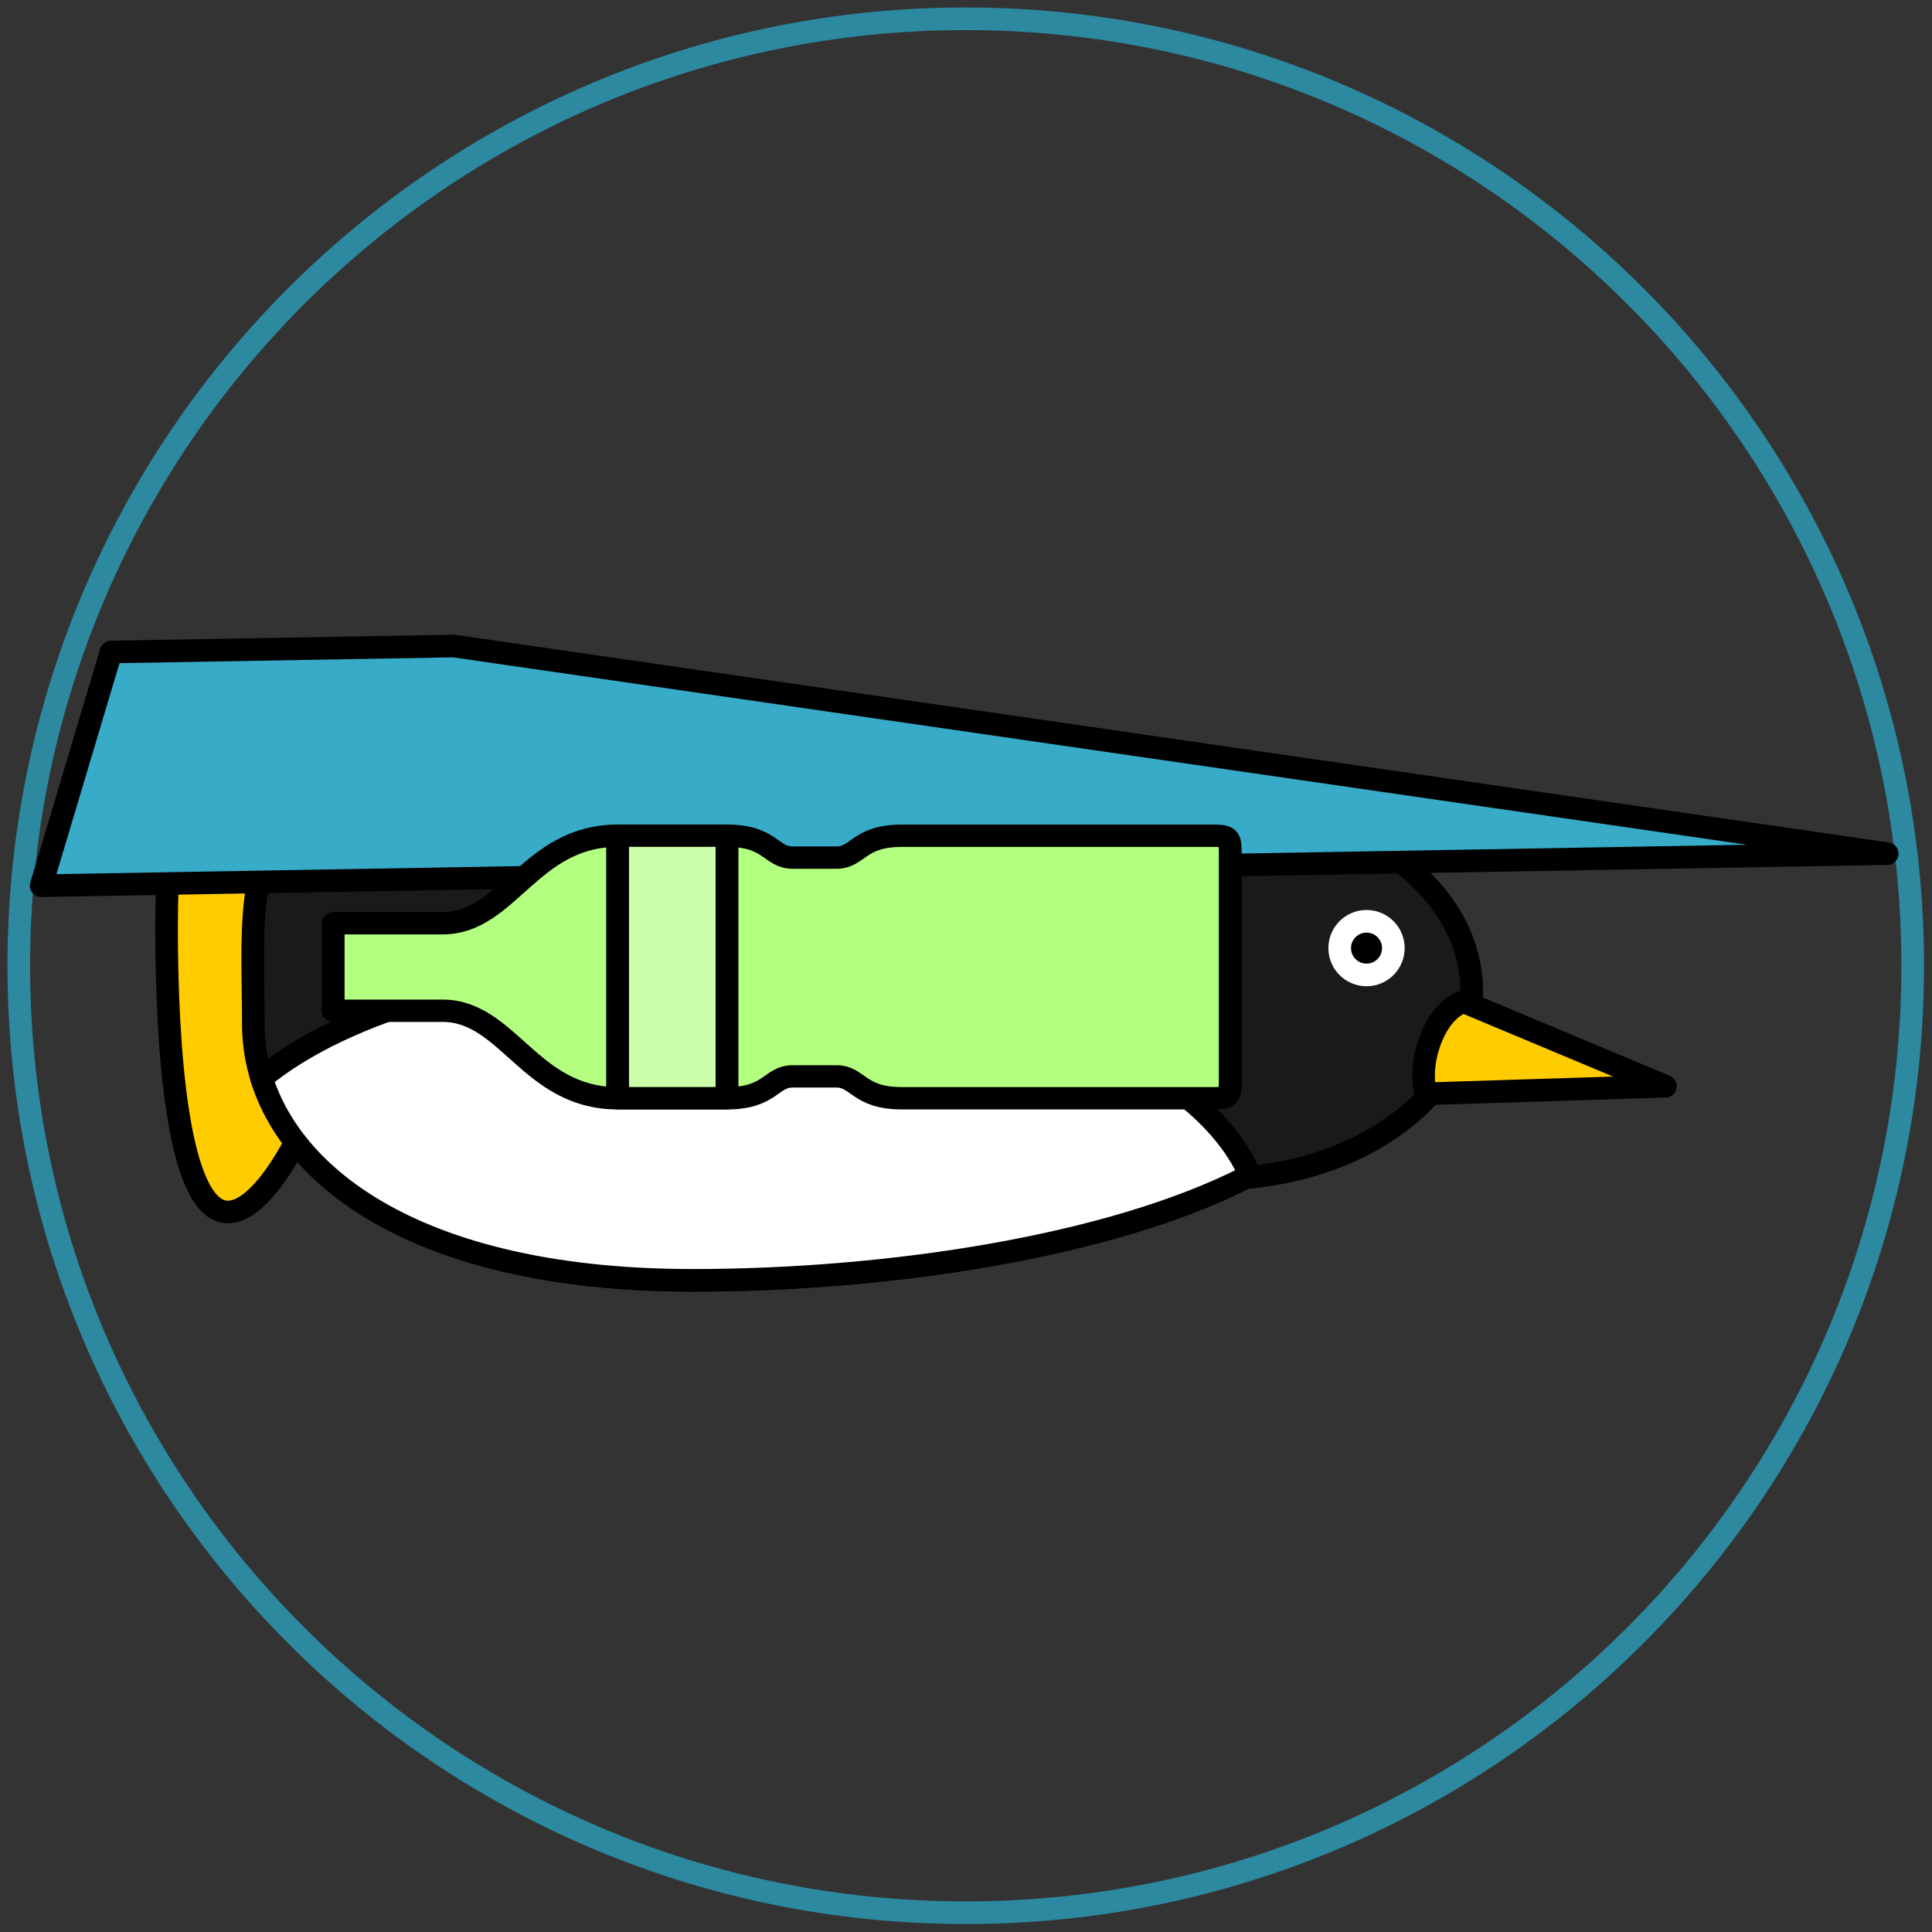 <?xml version="1.0" encoding="UTF-8" standalone="no"?>
<!-- Created with Inkscape (http://www.inkscape.org/) -->

<svg
   xmlns:dc="http://purl.org/dc/elements/1.1/"
   xmlns:cc="http://creativecommons.org/ns#"
   xmlns:rdf="http://www.w3.org/1999/02/22-rdf-syntax-ns#"
   xmlns:svg="http://www.w3.org/2000/svg"
   xmlns="http://www.w3.org/2000/svg"
   xmlns:sodipodi="http://sodipodi.sourceforge.net/DTD/sodipodi-0.dtd"
   xmlns:inkscape="http://www.inkscape.org/namespaces/inkscape"
   width="128"
   height="128"
   id="svg2"
   version="1.1"
   inkscape:version="0.48.0 r9654"
   sodipodi:docname="penguin.svg">
  <rect width="100%" height="100%" fill="#333333" stroke="none"/>
  <defs
     id="defs4" />
  <sodipodi:namedview
     id="base"
     pagecolor="#ffffff"
     bordercolor="#666666"
     borderopacity="1.0"
     inkscape:pageopacity="0.0"
     inkscape:pageshadow="2"
     inkscape:zoom="6.2734375"
     inkscape:cx="64.637608"
     inkscape:cy="64"
     inkscape:document-units="px"
     inkscape:current-layer="layer1"
     showgrid="false"
     showguides="true"
     inkscape:guide-bbox="true"
     inkscape:window-width="1680"
     inkscape:window-height="993"
     inkscape:window-x="0"
     inkscape:window-y="33"
     inkscape:window-maximized="1">
    <inkscape:grid
       type="xygrid"
       id="grid3787"
       empspacing="5"
       visible="true"
       enabled="true"
       snapvisiblegridlinesonly="true" />
  </sodipodi:namedview>
  <g
     inkscape:label="Layer 1"
     inkscape:groupmode="layer"
     id="layer1"
     transform="translate(0,-924.362)">
    <path
       sodipodi:type="arc"
       style="fill:none;stroke:#2c89a0;stroke-width:1.086;stroke-linecap:round;stroke-linejoin:round;stroke-miterlimit:4;stroke-opacity:1;stroke-dasharray:none;opacity:1"
       id="path2995"
       sodipodi:cx="65.833122"
       sodipodi:cy="66.470734"
       sodipodi:rx="45.429638"
       sodipodi:ry="45.429638"
       d="m 111.263,66.471 c 0,25.09 -20.34,45.43 -45.43,45.43 -25.09,0 -45.43,-20.34 -45.43,-45.43 0,-25.09 20.34,-45.43 45.43,-45.43 25.09,0 45.43,20.34 45.43,45.43 z"
       transform="matrix(1.381,0,0,1.381,-26.932,896.549)" />
    <g
       id="g3818"
       transform="matrix(0.26,0,0,0.26,-11.475,872.167)"
       style="stroke-width:5.76;stroke-miterlimit:4;stroke-dasharray:none">
      <path
         sodipodi:nodetypes="sssss"
         inkscape:connector-curvature="0"
         id="path3791"
         d="m 134.162,437.063 c 0,28.916 -18.797,72.527 -31.937,72.527 -13.14,0 -15.647,-43.611 -15.647,-72.527 0,-28.916 3.364,-32.187 16.504,-32.187 13.14,0 31.079,3.271 31.079,32.187 z"
         style="fill:#ffcc00;fill-opacity:1;stroke:#000000;stroke-width:5.76;stroke-linecap:round;stroke-linejoin:round;stroke-miterlimit:4;stroke-opacity:1;stroke-dasharray:none" />
      <path
         sodipodi:nodetypes="sssss"
         inkscape:connector-curvature="0"
         id="path2985"
         d="m 393.917,461.784 c 0,43.772 -94.487,65.216 -173.25,65.216 -78.764,0 -111.978,-33.57 -111.978,-65.216 0,-43.772 -9.209,-79.257 111.978,-79.257 78.764,0 173.25,35.485 173.25,79.257 z"
         style="fill:#1a1a1a;fill-opacity:1;stroke:#000000;stroke-width:5.76;stroke-linecap:round;stroke-linejoin:round;stroke-miterlimit:4;stroke-opacity:1;stroke-dasharray:none" />
      <path
         inkscape:connector-curvature="0"
         id="path2987"
         d="m 419.158,453.38 c 0,26.369 -29.096,47.745 -64.989,47.745 -35.892,0 -64.989,-21.376 -64.989,-47.745 0,-26.369 29.096,-47.745 64.989,-47.745 35.892,0 64.989,21.376 64.989,47.745 z"
         style="fill:#1a1a1a;fill-opacity:1;stroke:#000000;stroke-width:5.76;stroke-linecap:round;stroke-linejoin:round;stroke-miterlimit:4;stroke-opacity:1;stroke-dasharray:none" />
      <path
         transform="matrix(1.071,0,0,1.071,-31.461,-34.663)"
         d="m 402.097,445.387 c 0,3.525 -2.858,6.383 -6.383,6.383 -3.525,0 -6.382,-2.858 -6.382,-6.383 0,-3.525 2.858,-6.382 6.382,-6.382 3.525,0 6.383,2.858 6.383,6.382 z"
         sodipodi:ry="6.3824949"
         sodipodi:rx="6.3824949"
         sodipodi:cy="445.38693"
         sodipodi:cx="395.71469"
         id="path2992"
         style="fill:#000000;fill-opacity:1;stroke:#ffffff;stroke-width:5.38;stroke-linecap:round;stroke-linejoin:round;stroke-miterlimit:4;stroke-opacity:1;stroke-dasharray:none"
         sodipodi:type="arc" />
      <path
         id="path3764"
         d="m 218.594,445.906 c -46.141,0.466 -86.363,11.912 -107.812,29.562 8.402,26.936 42.448,51.531 109.875,51.531 50.05,0 106.468,-8.643 140.938,-26.188 0.422,-0.035 0.831,-0.084 1.25,-0.125 -11.269,-27.631 -60.944,-50.5 -123.562,-54.281 -6.997,-0.423 -13.905,-0.569 -20.688,-0.5 z"
         style="fill:#ffffff;fill-opacity:1;stroke:#000000;stroke-width:5.76;stroke-linecap:round;stroke-linejoin:round;stroke-miterlimit:4;stroke-opacity:1;stroke-dasharray:none"
         inkscape:connector-curvature="0" />
      <path
         sodipodi:nodetypes="cccc"
         inkscape:connector-curvature="0"
         id="path2989"
         d="m 417.051,455.997 c -8.035,2.822 -11.81,16.818 -9.49,23.468 l 60.963,-1.924 z"
         style="fill:#ffcc00;stroke:#000000;stroke-width:5.76;stroke-linecap:round;stroke-linejoin:round;stroke-miterlimit:4;stroke-opacity:1;stroke-dasharray:none" />
      <path
         sodipodi:nodetypes="ccccc"
         inkscape:connector-curvature="0"
         id="path3794"
         d="M 54.624,426.446 525.023,418.268 159.794,365.37 72.434,366.889 z"
         style="fill:#37abc8;stroke:#000000;stroke-width:5.76;stroke-linecap:round;stroke-linejoin:round;stroke-miterlimit:4;stroke-opacity:1;stroke-dasharray:none" />
      <g
         style="stroke:#000000;stroke-width:2.682;stroke-linecap:round;stroke-linejoin:round;stroke-miterlimit:4;stroke-opacity:1;stroke-dasharray:none"
         transform="matrix(2.171,0,0,2.124,-168.75,-337.406)"
         id="g3787">
        <g
           style="stroke:#000000;stroke-width:2.405;stroke-linecap:round;stroke-linejoin:round;stroke-miterlimit:4;stroke-opacity:1;stroke-dasharray:none"
           transform="matrix(1.115,0,0,1.115,-16.98,-46.674)"
           id="g3002">
          <path
             id="path3890"
             d="m 168.187,359.019 c -9.213,0 -11.517,9.416 -18.427,9.416 l -11.517,0 0,9.416 11.517,0 c 6.91,0 9.213,9.416 18.427,9.416 l 11.517,0 c 4.607,0 4.607,-2.354 6.91,-2.354 l 4.607,0 c 2.303,0 2.303,2.354 6.91,2.354 l 32.246,0 c 2.303,0 2.303,0 2.303,-2.354 l 0,-23.54 c 0,-2.354 0,-2.354 -2.303,-2.354 l -32.246,0 c -4.607,0 -4.607,2.354 -6.91,2.354 l -4.607,0 c -2.303,0 -2.303,-2.354 -6.91,-2.354 l -11.517,0 z"
             style="fill:#b3ff80;fill-opacity:1;stroke:#000000;stroke-width:2.405;stroke-linecap:round;stroke-linejoin:round;stroke-miterlimit:4;stroke-opacity:1;stroke-dasharray:none"
             inkscape:connector-curvature="0" />
          <rect
             y="359.013"
             x="168.187"
             height="28.248"
             width="11.517"
             id="rect3892"
             style="fill:#ccffaa;fill-opacity:1;stroke:#000000;stroke-width:2.405;stroke-linecap:round;stroke-linejoin:round;stroke-miterlimit:4;stroke-opacity:1;stroke-dasharray:none" />
        </g>
      </g>
    </g>
  </g>
</svg>
